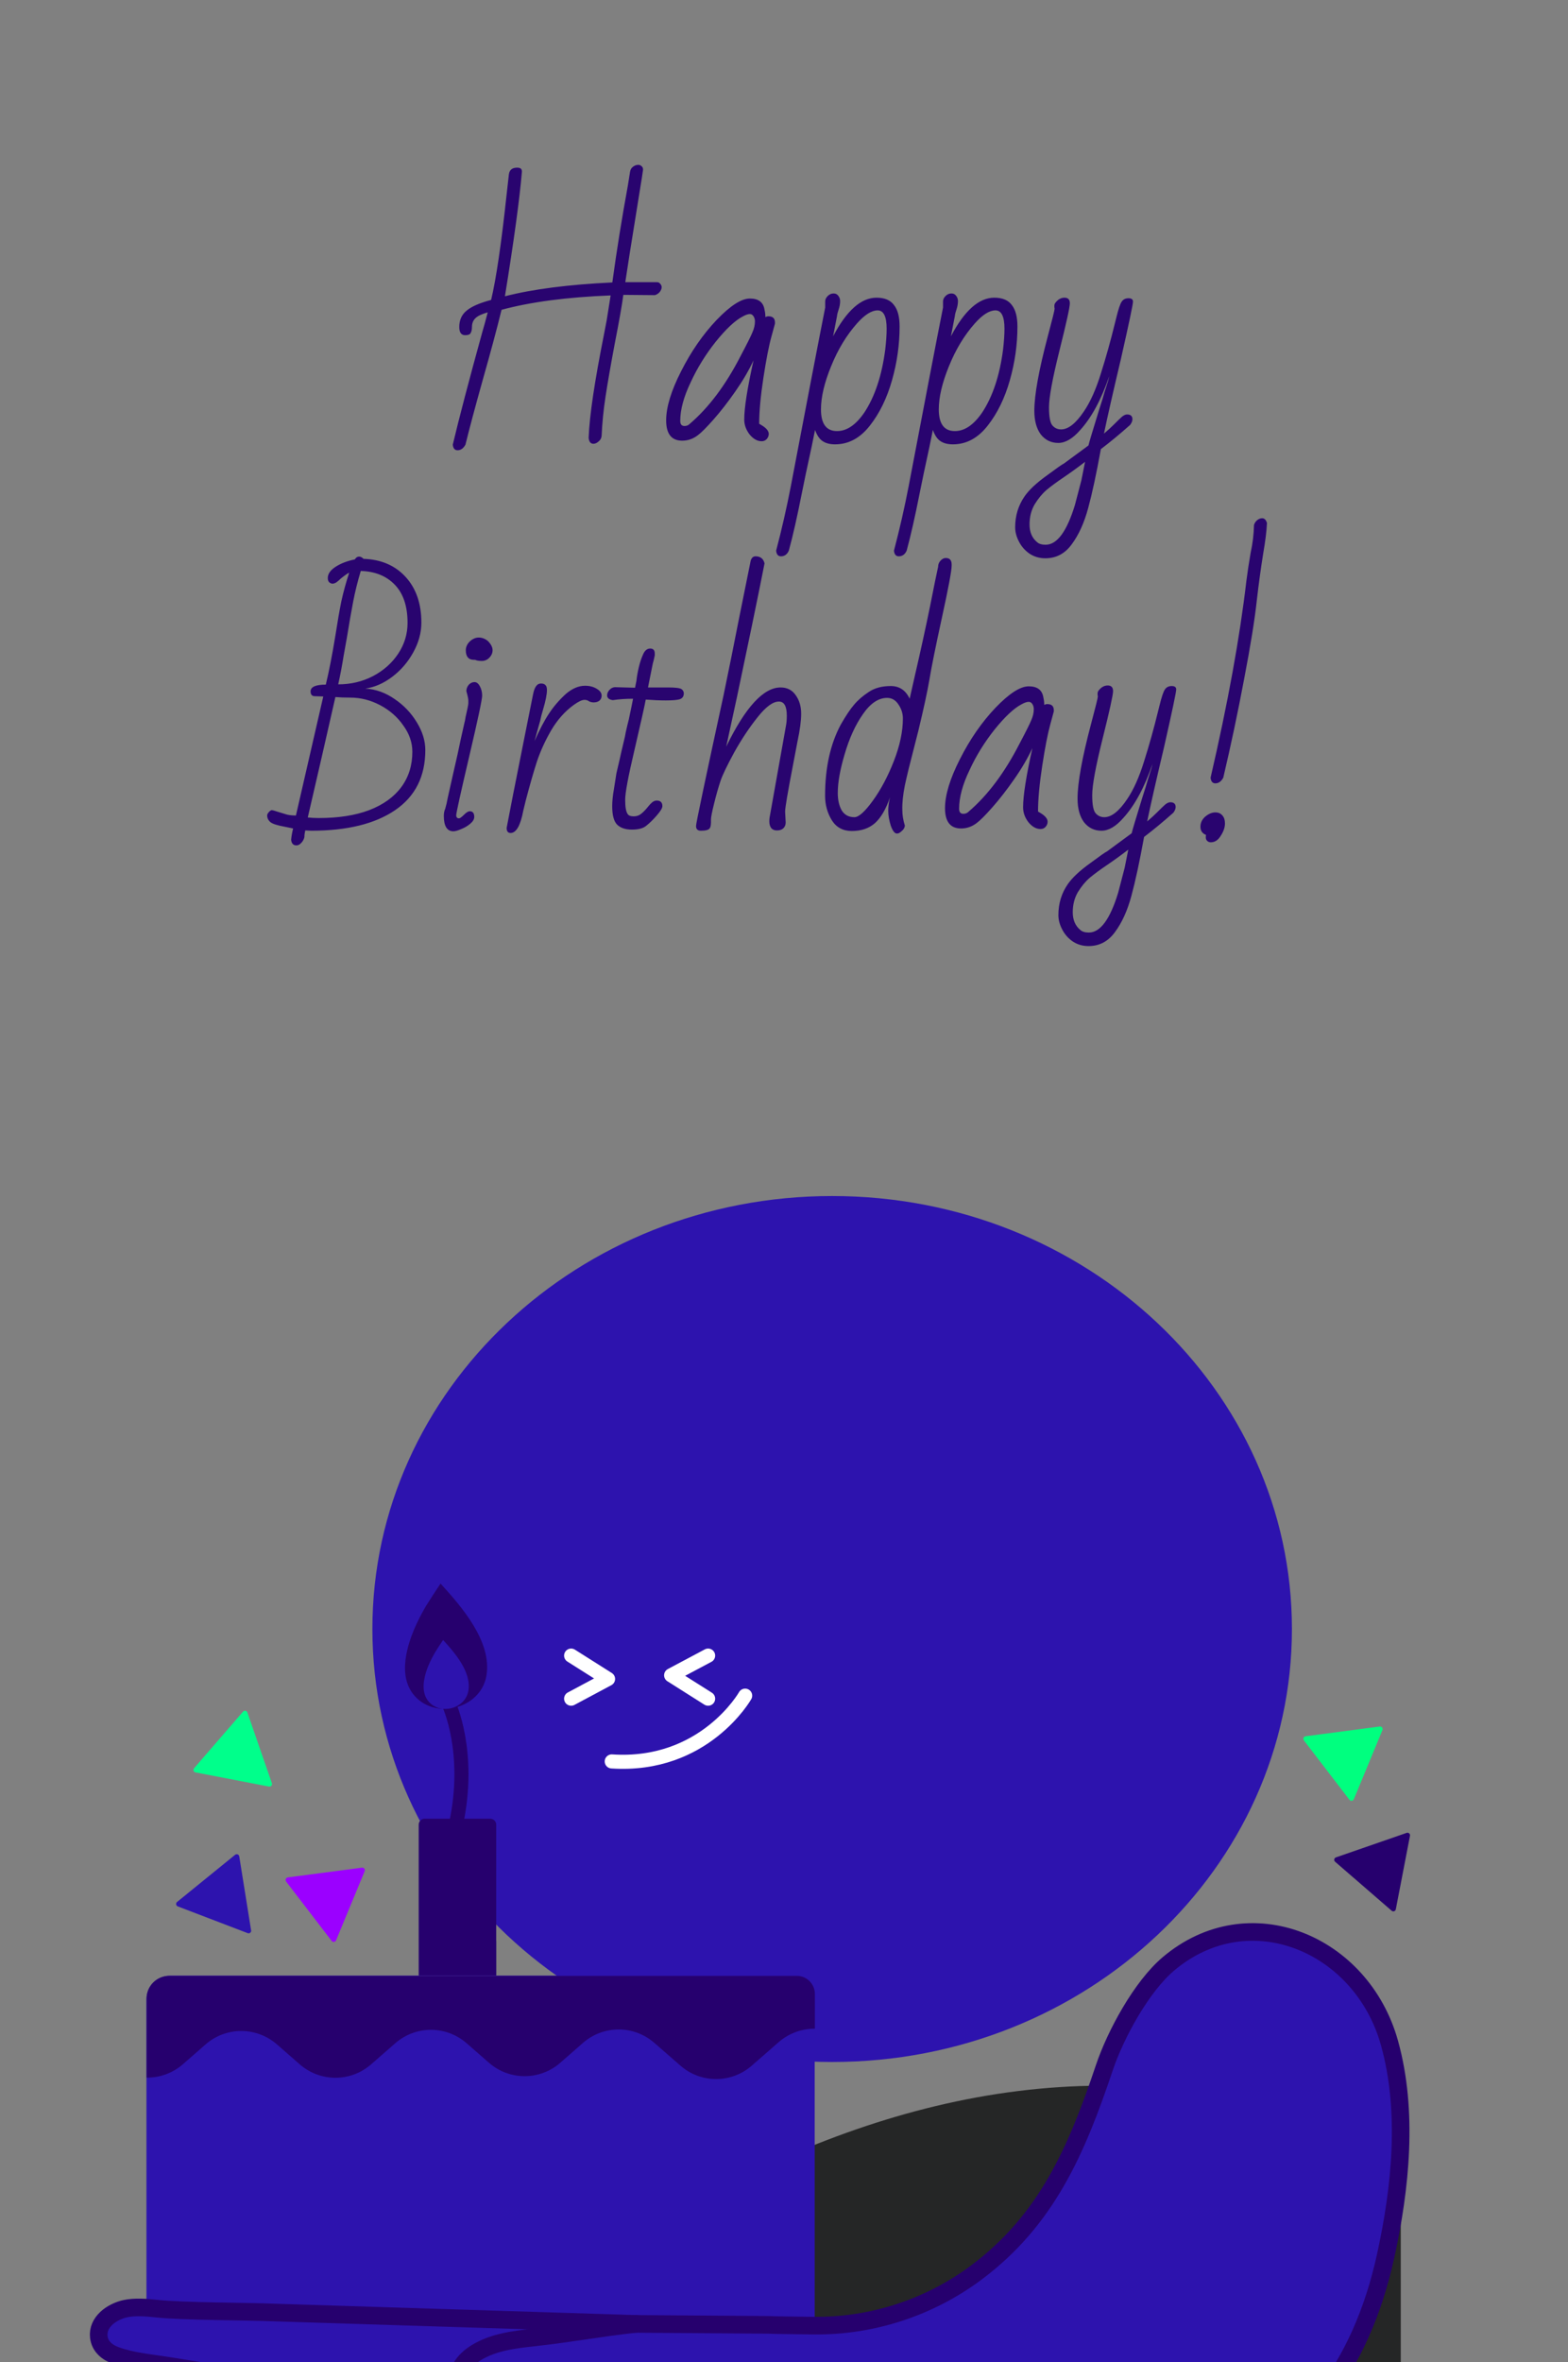 <svg width="89" height="134" viewBox="0 -9 89 134" fill="none" xmlns="http://www.w3.org/2000/svg">
<rect x="0" y="-9" width="89" height="134" fill="#808080" stroke="none"/>
<mask id="mask0_0_1" style="mask-type:alpha" maskUnits="userSpaceOnUse" x="0" y="57" width="89" height="77">
<rect y="57" width="89" height="77" fill="#D9D9D9"/>
</mask>
<g mask="url(#mask0_0_1)">
<path d="M14.507 136.547C25.442 124.272 50.673 101.066 77.22 112.316C78.598 112.899 79.508 114.424 79.508 116.113V139.446C79.508 141.68 78.176 144.309 76.232 144.309L16.959 143.493C13.802 143.493 12.244 139.081 14.503 136.543L14.507 136.547Z" fill="#252626"/>
<path d="M47.233 107.979C61.646 107.979 73.33 96.981 73.33 83.416C73.33 69.85 61.646 58.852 47.233 58.852C32.821 58.852 21.137 69.85 21.137 83.416C21.137 96.981 32.821 107.979 47.233 107.979Z" fill="#2D13AE"/>
<path d="M25.465 87.647C25.465 87.647 26.765 90.374 25.887 94.465" stroke="#26006E" stroke-width="0.8" stroke-miterlimit="10"/>
<path d="M25.005 80.841C24.869 81.03 24.222 82.034 24.177 82.112C23.68 82.969 23.242 83.895 23.061 84.875C22.922 85.626 22.951 86.446 23.426 87.077C24.582 88.619 27.276 87.987 27.608 86.073C27.944 84.133 26.19 82.137 25.005 80.837V80.841Z" fill="#26006E"/>
<path d="M25.15 84.039C25.076 84.141 24.719 84.695 24.695 84.74C24.424 85.211 24.182 85.72 24.084 86.261C24.006 86.671 24.022 87.126 24.285 87.474C24.92 88.323 26.4 87.975 26.585 86.921C26.769 85.855 25.806 84.756 25.154 84.043L25.15 84.039Z" fill="#2D13AE"/>
<path d="M28.169 101.107V103.083H23.766V94.514C23.766 94.33 23.917 94.178 24.102 94.178H27.829C28.013 94.178 28.165 94.33 28.165 94.514V101.107" fill="#26006E"/>
<path d="M42.295 87.196C42.295 87.196 39.979 91.279 34.723 90.927" stroke="white" stroke-width="0.8" stroke-miterlimit="10" stroke-linecap="round"/>
<path d="M8.399 123.665C8.341 123.517 8.312 123.353 8.312 123.185V104.428C8.312 103.686 8.915 103.083 9.657 103.083H44.897C45.639 103.083 46.242 103.686 46.242 104.428V123.185C46.242 123.927 45.639 124.53 44.897 124.53H12.859" fill="#2D13AE"/>
<path d="M46.241 106.089C45.515 106.089 44.782 106.343 44.199 106.851L42.674 108.184C41.514 109.201 39.779 109.201 38.619 108.184L37.143 106.897C35.983 105.88 34.249 105.88 33.088 106.897L31.805 108.02C30.645 109.037 28.91 109.037 27.75 108.02L26.487 106.917C25.327 105.9 23.593 105.9 22.433 106.917L21.067 108.11C19.907 109.127 18.173 109.127 17.012 108.11L15.721 106.983C14.56 105.966 12.826 105.966 11.666 106.983L10.387 108.102C9.796 108.619 9.054 108.873 8.32 108.865V104.375C8.32 103.666 8.894 103.092 9.604 103.092H45.228C45.794 103.092 46.253 103.555 46.253 104.121V106.097L46.241 106.089Z" fill="#26006E"/>
<path d="M13.901 124.291C14.036 123.339 12.29 122.303 10.001 121.978C7.712 121.654 5.747 122.163 5.612 123.116C5.477 124.069 7.223 125.104 9.512 125.429C11.801 125.754 13.766 125.244 13.901 124.291Z" fill="#2D13AE"/>
<path d="M47.765 127.932C48.328 125.006 44.241 121.759 38.636 120.679C33.03 119.6 28.029 121.097 27.466 124.023C26.902 126.949 30.989 130.196 36.595 131.276C42.2 132.355 47.201 130.858 47.765 127.932Z" fill="#2D13AE"/>
<path d="M25.351 130.983C32.053 130.983 37.487 128.647 37.487 125.764C37.487 122.882 32.053 120.545 25.351 120.545C18.648 120.545 13.215 122.882 13.215 125.764C13.215 128.647 18.648 130.983 25.351 130.983Z" fill="#2D13AE"/>
<path d="M42.729 127.835C42.729 130.717 37.297 133.054 30.593 133.054C23.89 133.054 18.457 130.717 18.457 127.835C18.457 124.952 23.89 122.615 30.593 122.615C37.297 122.615 42.729 124.952 42.729 127.835Z" fill="#2D13AE"/>
<path d="M46.652 132.376C47.215 129.45 42.45 126.073 36.009 124.832C29.567 123.592 23.889 124.958 23.325 127.884C22.762 130.811 27.527 134.188 33.968 135.429C40.41 136.669 46.088 135.303 46.652 132.376Z" fill="#2D13AE"/>
<path d="M16.43 124.507C16.565 123.554 15.344 122.593 13.703 122.36C12.062 122.128 10.622 122.712 10.487 123.664C10.352 124.617 11.573 125.578 13.214 125.811C14.855 126.044 16.295 125.46 16.43 124.507Z" fill="#2D13AE"/>
<path d="M43.981 135.455C50.734 135.114 56.087 132.447 55.938 129.498C55.789 126.549 50.195 124.435 43.442 124.776C36.689 125.117 31.335 127.784 31.484 130.733C31.633 133.682 37.228 135.796 43.981 135.455Z" fill="#2D13AE"/>
<path d="M36.1 122.833C34.177 123.042 32.254 123.395 30.331 123.604C29.196 123.727 28.015 123.866 27.039 124.465C26.682 124.682 26.354 124.969 26.153 125.338C25.953 125.707 25.899 126.166 26.076 126.548C26.35 127.138 27.068 127.363 27.707 127.486C28.954 127.724 30.221 127.819 31.488 127.909C33.702 128.069 35.92 128.229 38.133 128.388" stroke="#26006E" stroke-miterlimit="10" stroke-linecap="round"/>
<path d="M62.291 125.609H51.931C49.589 125.609 47.691 127.507 47.691 129.848V129.852C47.691 132.194 49.589 134.092 51.931 134.092H62.291C64.633 134.092 66.531 132.194 66.531 129.852V129.848C66.531 127.507 64.633 125.609 62.291 125.609Z" fill="#2D13AE"/>
<path d="M79.596 112.676C80.304 106.56 76.952 101.148 72.109 100.588C67.266 100.027 62.766 104.531 62.059 110.647C61.351 116.763 64.703 122.175 69.546 122.736C74.389 123.296 78.889 118.792 79.596 112.676Z" fill="#2D13AE"/>
<path d="M57.68 135.244C66.274 134.081 72.899 130.609 72.476 127.49C72.054 124.371 64.745 122.786 56.151 123.949C47.557 125.113 40.932 128.585 41.354 131.704C41.777 134.823 49.086 136.408 57.68 135.244Z" fill="#2D13AE"/>
<path d="M76.028 120.686C76.646 113.753 73.341 107.793 68.645 107.374C63.95 106.955 59.642 112.236 59.023 119.169C58.404 126.102 61.709 132.062 66.405 132.481C71.1 132.9 75.409 127.619 76.028 120.686Z" fill="#2D13AE"/>
<path d="M60.172 127.355C63.684 127.355 66.531 126.538 66.531 125.531C66.531 124.523 63.684 123.706 60.172 123.706C56.66 123.706 53.812 124.523 53.812 125.531C53.812 126.538 56.66 127.355 60.172 127.355Z" fill="#2D13AE"/>
<path d="M61.402 125.002C64.867 122.343 67.178 119.538 66.565 118.739C65.951 117.94 62.645 119.448 59.18 122.108C55.715 124.767 53.404 127.571 54.017 128.371C54.631 129.17 57.937 127.662 61.402 125.002Z" fill="#2D13AE"/>
<path d="M62.837 122.957C65.82 119.058 66.926 114.893 65.307 113.655C63.689 112.417 59.959 114.573 56.975 118.472C53.992 122.371 52.886 126.536 54.505 127.774C56.123 129.012 59.854 126.856 62.837 122.957Z" fill="#2D13AE"/>
<path d="M77.622 122.529C79.18 118.448 79.428 114.753 78.176 114.274C76.924 113.796 74.645 116.716 73.087 120.797C71.529 124.878 71.281 128.573 72.533 129.051C73.785 129.53 76.064 126.609 77.622 122.529Z" fill="#2D13AE"/>
<path d="M58.961 123.149H45.148V129.635H58.961V123.149Z" fill="#2D13AE"/>
<path d="M49.856 123.295L43 121.975L41.592 129.286L48.448 130.607L49.856 123.295Z" fill="#2D13AE"/>
<path d="M58.544 118.684L47.191 123.618L48.773 127.258L60.125 122.324L58.544 118.684Z" fill="#2D13AE"/>
<path d="M23.826 126.781C23.157 126.74 16.372 126.055 15.704 125.998L15.388 125.977C14.117 125.887 12.85 125.743 11.591 125.543C10.919 125.436 10.251 125.329 9.578 125.219C8.582 125.059 7.536 124.977 6.585 124.636C6.093 124.46 5.675 124.132 5.609 123.579C5.511 122.718 6.36 122.144 7.098 121.976C7.639 121.857 8.307 121.906 8.852 121.967C10.353 122.135 13.99 122.123 15.617 122.193L36.093 122.837L43.571 122.89C43.903 122.906 44.953 122.919 46.183 122.935C49.52 122.972 52.776 121.902 55.445 119.901C59.401 116.933 61.099 113.017 62.673 108.331C63.317 106.408 64.797 103.698 66.322 102.41C70.894 98.552 77.298 101.25 78.868 106.904C79.946 110.783 79.499 115.12 78.647 118.995C77.253 125.317 73.964 129.651 67.97 132.586C62.087 135.465 55.129 135.813 48.762 136.178C44.977 136.395 41.164 136.477 37.356 136.108C35.843 135.961 34.395 135.481 32.944 135.046C31.493 134.612 29.943 134.116 28.454 133.607C26.478 132.935 24.527 132.201 22.538 131.598C22.03 131.442 21.526 131.287 21.034 131.09C19.951 130.655 18.816 130.368 17.737 129.925C16.999 129.618 16.265 129.306 15.548 128.946C15.126 128.736 14.769 128.54 14.424 128.224C14.08 127.908 13.764 127.58 13.531 127.17C13.354 126.863 13.178 126.141 13.436 125.801" stroke="#26006E" stroke-miterlimit="10"/>
<path d="M14.252 100.509L13.58 96.314C13.563 96.204 13.432 96.154 13.346 96.224L10.05 98.901C9.964 98.971 9.984 99.111 10.091 99.152L14.059 100.669C14.162 100.71 14.273 100.619 14.256 100.509H14.252Z" fill="#2D13AE"/>
<path d="M11.099 91.55L15.268 92.353C15.379 92.374 15.469 92.267 15.432 92.165L14.042 88.151C14.005 88.044 13.87 88.019 13.796 88.102L11.017 91.312C10.943 91.398 10.988 91.529 11.099 91.55Z" fill="#00FF8B"/>
<path d="M16.238 97.741L18.825 101.111C18.895 101.201 19.03 101.181 19.075 101.078L20.699 97.154C20.74 97.052 20.658 96.941 20.547 96.954L16.337 97.507C16.226 97.523 16.173 97.651 16.242 97.741H16.238Z" fill="#9B00FF"/>
<path d="M74.008 89.733L76.595 93.104C76.665 93.194 76.8 93.173 76.845 93.071L78.469 89.147C78.51 89.045 78.427 88.934 78.317 88.946L74.106 89.5C73.995 89.516 73.942 89.643 74.012 89.733H74.008Z" fill="#00FF7F"/>
<path d="M79.842 94.981L75.829 96.371C75.722 96.408 75.697 96.544 75.779 96.617L78.99 99.397C79.076 99.471 79.207 99.426 79.227 99.315L80.031 95.145C80.052 95.035 79.945 94.945 79.842 94.981Z" fill="#26006E"/>
<path d="M32.418 84.924L34.513 86.249L32.418 87.368" stroke="white" stroke-width="0.8" stroke-linecap="round" stroke-linejoin="round"/>
<path d="M40.193 87.368L38.094 86.04L40.193 84.924" stroke="white" stroke-width="0.8" stroke-linecap="round" stroke-linejoin="round"/>
</g>
<path d="M25.972 16.544C25.812 16.544 25.721 16.437 25.7 16.224C26.063 14.699 26.623 12.565 27.38 9.824C27.455 9.579 27.556 9.211 27.684 8.72C27.343 8.816 27.108 8.928 26.98 9.056C26.852 9.184 26.788 9.349 26.788 9.552C26.788 9.701 26.761 9.819 26.708 9.904C26.665 9.979 26.564 10.016 26.404 10.016C26.18 10.016 26.068 9.861 26.068 9.552C26.068 9.157 26.207 8.848 26.484 8.624C26.761 8.389 27.225 8.187 27.876 8.016C28.164 6.811 28.457 4.816 28.756 2.032L28.884 0.896C28.916 0.64 29.071 0.512 29.348 0.512C29.455 0.512 29.529 0.533 29.572 0.576C29.615 0.619 29.631 0.688 29.62 0.784C29.492 2.299 29.172 4.64 28.66 7.808C30.239 7.403 32.271 7.141 34.756 7.024C35.001 5.221 35.295 3.392 35.636 1.536L35.764 0.736C35.785 0.619 35.839 0.528 35.924 0.464C36.02 0.389 36.121 0.352 36.228 0.352C36.303 0.352 36.367 0.379 36.42 0.432C36.473 0.475 36.5 0.539 36.5 0.624C36.5 0.667 36.415 1.211 36.244 2.256C35.817 4.891 35.567 6.475 35.492 7.008H37.284C37.369 7.008 37.433 7.04 37.476 7.104C37.529 7.157 37.556 7.221 37.556 7.296C37.556 7.381 37.519 7.472 37.444 7.568C37.369 7.653 37.279 7.712 37.172 7.744L35.38 7.728C35.316 8.24 35.151 9.179 34.884 10.544C34.66 11.739 34.489 12.72 34.372 13.488C34.255 14.245 34.18 14.992 34.148 15.728C34.137 15.856 34.079 15.963 33.972 16.048C33.876 16.133 33.78 16.176 33.684 16.176C33.524 16.176 33.433 16.064 33.412 15.84C33.455 14.613 33.748 12.64 34.292 9.92L34.436 9.168L34.66 7.76C32.185 7.856 30.121 8.128 28.468 8.576C28.201 9.664 27.849 10.976 27.412 12.512C26.964 14.112 26.633 15.349 26.42 16.224C26.303 16.437 26.153 16.544 25.972 16.544ZM43.235 16.032C42.989 16.032 42.76 15.904 42.547 15.648C42.344 15.381 42.243 15.099 42.243 14.8C42.243 14.139 42.419 13.019 42.771 11.44C42.504 12.016 42.157 12.608 41.731 13.216C41.315 13.813 40.904 14.341 40.499 14.8C40.093 15.259 39.795 15.557 39.603 15.696C39.336 15.899 39.043 16 38.723 16C38.115 16 37.811 15.616 37.811 14.848C37.811 14.101 38.093 13.173 38.659 12.064C39.224 10.944 39.896 9.973 40.675 9.152C41.453 8.341 42.083 7.936 42.563 7.936C43.053 7.936 43.331 8.149 43.395 8.576C43.427 8.704 43.443 8.843 43.443 8.992C43.496 8.96 43.555 8.944 43.619 8.944C43.864 8.944 43.987 9.061 43.987 9.296V9.36L43.795 10.064C43.645 10.597 43.491 11.387 43.331 12.432C43.171 13.477 43.091 14.347 43.091 15.04L43.251 15.136C43.507 15.296 43.635 15.456 43.635 15.616C43.635 15.723 43.597 15.819 43.523 15.904C43.448 15.989 43.352 16.032 43.235 16.032ZM38.851 15.168C38.968 15.168 39.064 15.131 39.139 15.056C40.227 14.128 41.192 12.843 42.035 11.2C42.397 10.517 42.621 10.069 42.707 9.856C42.803 9.643 42.851 9.435 42.851 9.232C42.851 9.125 42.824 9.029 42.771 8.944C42.717 8.859 42.648 8.816 42.563 8.816C42.456 8.816 42.317 8.864 42.147 8.96C41.72 9.184 41.213 9.659 40.627 10.384C40.051 11.109 39.576 11.877 39.203 12.688C38.808 13.509 38.611 14.24 38.611 14.88C38.611 15.072 38.691 15.168 38.851 15.168ZM44.326 22.56C44.166 22.56 44.075 22.453 44.054 22.24C44.374 21.024 44.651 19.808 44.886 18.592L45.366 16.08L45.846 13.568L45.974 12.896C46.401 10.677 46.689 9.195 46.838 8.448V8.096C46.838 7.989 46.886 7.888 46.982 7.792C47.078 7.696 47.19 7.648 47.318 7.648C47.435 7.648 47.526 7.696 47.59 7.792C47.654 7.877 47.686 7.973 47.686 8.08C47.686 8.229 47.66 8.384 47.606 8.544L47.542 8.752C47.521 8.837 47.51 8.896 47.51 8.928L47.286 10.08C48.054 8.619 48.876 7.888 49.75 7.888C50.209 7.888 50.539 8.027 50.742 8.304C50.956 8.571 51.062 8.976 51.062 9.52C51.062 10.544 50.918 11.563 50.63 12.576C50.342 13.589 49.926 14.443 49.382 15.136C48.828 15.851 48.166 16.208 47.398 16.208C47.099 16.208 46.859 16.144 46.678 16.016C46.508 15.899 46.369 15.691 46.262 15.392L46.07 16.336C45.814 17.509 45.627 18.395 45.51 18.992C45.254 20.293 45.009 21.376 44.774 22.24C44.678 22.453 44.529 22.56 44.326 22.56ZM47.51 15.456C48.065 15.456 48.582 15.104 49.062 14.4C49.66 13.493 50.054 12.304 50.246 10.832C50.3 10.373 50.326 9.979 50.326 9.648C50.326 8.955 50.156 8.608 49.814 8.608C49.473 8.608 49.084 8.853 48.646 9.344C48.049 10.016 47.558 10.827 47.174 11.776C46.79 12.715 46.598 13.531 46.598 14.224C46.598 15.045 46.902 15.456 47.51 15.456ZM51.014 22.56C50.854 22.56 50.763 22.453 50.742 22.24C51.062 21.024 51.339 19.808 51.574 18.592L52.054 16.08L52.534 13.568L52.662 12.896C53.088 10.677 53.376 9.195 53.526 8.448V8.096C53.526 7.989 53.574 7.888 53.67 7.792C53.766 7.696 53.878 7.648 54.006 7.648C54.123 7.648 54.214 7.696 54.278 7.792C54.342 7.877 54.374 7.973 54.374 8.08C54.374 8.229 54.347 8.384 54.294 8.544L54.23 8.752C54.208 8.837 54.198 8.896 54.198 8.928L53.974 10.08C54.742 8.619 55.563 7.888 56.438 7.888C56.896 7.888 57.227 8.027 57.43 8.304C57.643 8.571 57.75 8.976 57.75 9.52C57.75 10.544 57.606 11.563 57.318 12.576C57.03 13.589 56.614 14.443 56.07 15.136C55.515 15.851 54.854 16.208 54.086 16.208C53.787 16.208 53.547 16.144 53.366 16.016C53.195 15.899 53.056 15.691 52.95 15.392L52.758 16.336C52.502 17.509 52.315 18.395 52.198 18.992C51.942 20.293 51.696 21.376 51.462 22.24C51.366 22.453 51.216 22.56 51.014 22.56ZM54.198 15.456C54.752 15.456 55.27 15.104 55.75 14.4C56.347 13.493 56.742 12.304 56.934 10.832C56.987 10.373 57.014 9.979 57.014 9.648C57.014 8.955 56.843 8.608 56.502 8.608C56.16 8.608 55.771 8.853 55.334 9.344C54.736 10.016 54.246 10.827 53.862 11.776C53.478 12.715 53.286 13.531 53.286 14.224C53.286 15.045 53.59 15.456 54.198 15.456ZM59.333 22.672C58.992 22.672 58.688 22.581 58.421 22.4C58.165 22.219 57.968 21.989 57.829 21.712C57.691 21.445 57.621 21.179 57.621 20.912C57.621 20.261 57.797 19.68 58.149 19.168C58.405 18.795 58.832 18.395 59.429 17.968C59.973 17.563 60.293 17.339 60.389 17.296L61.781 16.272C61.813 16.123 62.011 15.461 62.373 14.288L62.581 13.632C62.656 13.365 62.73 13.12 62.805 12.896C62.88 12.672 62.933 12.485 62.965 12.336C62.507 13.669 61.957 14.688 61.317 15.392C60.891 15.883 60.474 16.128 60.069 16.128C59.664 16.128 59.333 15.968 59.077 15.648C58.832 15.317 58.709 14.869 58.709 14.304C58.709 13.408 58.965 11.995 59.477 10.064C59.733 9.104 59.861 8.587 59.861 8.512C59.85 8.469 59.845 8.421 59.845 8.368C59.845 8.293 59.861 8.235 59.893 8.192C60.042 7.989 60.218 7.888 60.421 7.888C60.624 7.888 60.725 7.995 60.725 8.208C60.725 8.421 60.528 9.317 60.133 10.896C59.739 12.475 59.541 13.547 59.541 14.112C59.541 14.667 59.611 15.013 59.749 15.152C59.877 15.291 60.037 15.36 60.229 15.36C60.635 15.36 61.066 15.019 61.525 14.336C61.888 13.803 62.208 13.088 62.485 12.192C62.773 11.285 63.04 10.331 63.285 9.328L63.365 9.008C63.483 8.528 63.584 8.229 63.669 8.112C63.755 7.984 63.883 7.92 64.053 7.92C64.224 7.92 64.309 7.984 64.309 8.112C64.309 8.261 64.08 9.349 63.621 11.376C63.173 13.264 62.853 14.672 62.661 15.6C62.874 15.419 63.061 15.248 63.221 15.088C63.434 14.875 63.589 14.725 63.685 14.64C63.792 14.555 63.888 14.512 63.973 14.512C64.176 14.512 64.277 14.603 64.277 14.784C64.277 14.88 64.234 14.987 64.149 15.104C63.573 15.616 63.019 16.075 62.485 16.48C62.229 17.888 61.989 19.003 61.765 19.824C61.541 20.656 61.232 21.339 60.837 21.872C60.453 22.405 59.952 22.672 59.333 22.672ZM59.349 21.904C60 21.904 60.554 21.152 61.013 19.648L61.381 18.24L61.589 17.2C61.173 17.52 60.768 17.813 60.373 18.08C59.978 18.347 59.653 18.587 59.397 18.8C59.152 19.013 58.928 19.285 58.725 19.616C58.533 19.947 58.437 20.325 58.437 20.752C58.437 21.189 58.581 21.525 58.869 21.76C58.976 21.856 59.136 21.904 59.349 21.904ZM20.733 30.064C21.319 30.096 21.874 30.293 22.397 30.656C22.919 31.008 23.341 31.451 23.661 31.984C23.981 32.507 24.141 33.029 24.141 33.552C24.141 35.045 23.57 36.181 22.429 36.96C21.287 37.739 19.698 38.128 17.661 38.128L17.325 38.112C17.293 38.261 17.277 38.389 17.277 38.496C17.245 38.624 17.186 38.731 17.101 38.816C17.015 38.912 16.925 38.96 16.829 38.96C16.647 38.96 16.546 38.853 16.525 38.64C16.546 38.427 16.583 38.213 16.637 38L16.173 37.904C15.757 37.829 15.485 37.744 15.357 37.648C15.229 37.541 15.165 37.413 15.165 37.264C15.165 37.2 15.197 37.136 15.261 37.072C15.325 36.997 15.383 36.96 15.437 36.96C15.469 36.96 15.581 36.992 15.773 37.056C15.975 37.12 16.151 37.173 16.301 37.216C16.439 37.248 16.605 37.264 16.797 37.264L18.349 30.512L17.869 30.496C17.709 30.496 17.629 30.405 17.629 30.224C17.629 29.968 17.917 29.84 18.493 29.84C18.674 29.093 18.855 28.165 19.037 27.056C19.154 26.299 19.266 25.653 19.373 25.12C19.49 24.587 19.639 24.043 19.821 23.488C19.725 23.531 19.565 23.643 19.341 23.824C19.266 23.899 19.186 23.968 19.101 24.032C19.015 24.085 18.941 24.112 18.877 24.112C18.813 24.112 18.749 24.085 18.685 24.032C18.631 23.979 18.605 23.899 18.605 23.792C18.605 23.557 18.754 23.344 19.053 23.152C19.351 22.96 19.714 22.821 20.141 22.736C20.205 22.629 20.285 22.576 20.381 22.576C20.466 22.576 20.551 22.619 20.637 22.704C21.629 22.736 22.423 23.077 23.021 23.728C23.618 24.379 23.917 25.243 23.917 26.32C23.917 26.896 23.762 27.461 23.453 28.016C23.154 28.56 22.759 29.019 22.269 29.392C21.778 29.765 21.266 29.989 20.733 30.064ZM20.477 23.392C20.295 24 20.151 24.581 20.045 25.136C19.938 25.691 19.821 26.363 19.693 27.152C19.661 27.312 19.597 27.669 19.501 28.224C19.415 28.768 19.314 29.301 19.197 29.824C19.911 29.824 20.567 29.669 21.165 29.36C21.773 29.04 22.253 28.613 22.605 28.08C22.957 27.547 23.133 26.965 23.133 26.336C23.133 25.397 22.893 24.677 22.413 24.176C21.933 23.675 21.287 23.413 20.477 23.392ZM18.093 37.408C19.213 37.408 20.167 37.259 20.957 36.96C21.757 36.651 22.365 36.213 22.781 35.648C23.197 35.083 23.405 34.416 23.405 33.648C23.405 33.125 23.234 32.629 22.893 32.16C22.562 31.68 22.125 31.296 21.581 31.008C21.037 30.72 20.471 30.576 19.885 30.576C19.543 30.576 19.261 30.565 19.037 30.544C18.866 31.291 18.605 32.437 18.253 33.984C17.901 35.52 17.639 36.651 17.469 37.376C17.661 37.397 17.869 37.408 18.093 37.408ZM25.735 38.16C25.373 38.16 25.191 37.867 25.191 37.28C25.191 37.131 25.218 36.997 25.271 36.88C25.325 36.699 25.373 36.491 25.415 36.256L25.655 35.184L25.975 33.776C26.082 33.253 26.21 32.667 26.359 32.016C26.381 31.952 26.402 31.845 26.423 31.696C26.53 31.237 26.583 30.971 26.583 30.896V30.736C26.583 30.651 26.546 30.475 26.471 30.208C26.471 30.08 26.514 29.963 26.599 29.856C26.695 29.749 26.807 29.696 26.935 29.696C27.053 29.696 27.154 29.776 27.239 29.936C27.325 30.096 27.367 30.272 27.367 30.464C27.367 30.677 27.122 31.829 26.631 33.92C26.141 36.011 25.895 37.12 25.895 37.248C25.895 37.365 25.949 37.424 26.055 37.424C26.109 37.424 26.205 37.355 26.343 37.216C26.471 37.088 26.578 37.024 26.663 37.024C26.834 37.024 26.919 37.131 26.919 37.344C26.919 37.472 26.845 37.6 26.695 37.728C26.546 37.856 26.375 37.957 26.183 38.032C25.991 38.117 25.842 38.16 25.735 38.16ZM27.351 28.496C27.181 28.496 27.053 28.475 26.967 28.432H26.903C26.594 28.432 26.439 28.251 26.439 27.888C26.439 27.707 26.514 27.541 26.663 27.392C26.823 27.243 26.994 27.168 27.175 27.168C27.357 27.168 27.527 27.232 27.687 27.36C27.869 27.541 27.959 27.717 27.959 27.888C27.959 28.048 27.895 28.192 27.767 28.32C27.65 28.437 27.511 28.496 27.351 28.496ZM28.981 38.256C28.832 38.256 28.757 38.16 28.757 37.968L29.125 36.064L29.797 32.688C30.096 31.195 30.245 30.448 30.245 30.448C30.288 30.213 30.346 30.043 30.421 29.936C30.496 29.829 30.592 29.776 30.709 29.776C30.816 29.776 30.896 29.803 30.949 29.856C31.013 29.909 31.045 30.005 31.045 30.144C31.045 30.389 30.971 30.763 30.821 31.264C30.747 31.509 30.693 31.717 30.661 31.888C30.619 32.037 30.57 32.208 30.517 32.4C30.464 32.581 30.405 32.795 30.341 33.04C30.629 32.389 30.901 31.872 31.157 31.488C31.413 31.093 31.733 30.72 32.117 30.368C32.48 30.059 32.843 29.904 33.205 29.904C33.472 29.904 33.696 29.963 33.877 30.08C34.059 30.187 34.149 30.315 34.149 30.464C34.149 30.581 34.106 30.677 34.021 30.752C33.936 30.816 33.829 30.848 33.701 30.848C33.605 30.848 33.514 30.827 33.429 30.784C33.365 30.731 33.28 30.704 33.173 30.704C33.035 30.704 32.832 30.8 32.565 30.992C32.064 31.355 31.637 31.835 31.285 32.432C30.944 33.019 30.672 33.616 30.469 34.224C30.277 34.821 30.069 35.547 29.845 36.4L29.701 36.992C29.541 37.835 29.301 38.256 28.981 38.256ZM35.869 38.064C35.495 38.064 35.213 37.968 35.021 37.776C34.839 37.584 34.749 37.237 34.749 36.736C34.749 36.459 34.781 36.139 34.845 35.776L34.989 34.864L35.165 34.112L35.261 33.68L35.469 32.8C35.49 32.661 35.538 32.437 35.613 32.128L35.693 31.808L35.837 31.12L35.933 30.64C35.517 30.64 35.133 30.667 34.781 30.72C34.567 30.688 34.461 30.597 34.461 30.448C34.461 30.341 34.503 30.24 34.589 30.144C34.674 30.048 34.775 29.995 34.893 29.984L36.045 30.016C36.045 30.016 36.071 29.883 36.125 29.616C36.146 29.403 36.189 29.157 36.253 28.88C36.317 28.603 36.397 28.357 36.493 28.144C36.589 27.909 36.727 27.792 36.909 27.792C37.079 27.792 37.165 27.888 37.165 28.08V28.176C37.122 28.389 37.085 28.544 37.053 28.64L36.781 30H37.933C38.338 30 38.589 30.032 38.685 30.096C38.77 30.16 38.813 30.24 38.813 30.336C38.813 30.507 38.733 30.619 38.573 30.672C38.423 30.715 38.162 30.736 37.789 30.736C37.447 30.736 37.069 30.72 36.653 30.688C36.589 31.04 36.37 32.016 35.997 33.616C35.655 35.067 35.485 35.984 35.485 36.368C35.485 36.784 35.533 37.056 35.629 37.184C35.682 37.269 35.794 37.312 35.965 37.312C36.114 37.312 36.242 37.275 36.349 37.2C36.466 37.115 36.583 37.003 36.701 36.864C36.818 36.715 36.919 36.603 37.005 36.528C37.09 36.453 37.181 36.416 37.277 36.416C37.49 36.416 37.597 36.523 37.597 36.736C37.597 36.843 37.49 37.019 37.277 37.264C37.063 37.509 36.861 37.707 36.669 37.856C36.498 37.995 36.231 38.064 35.869 38.064ZM39.779 38.128C39.598 38.128 39.507 38.037 39.507 37.856C39.507 37.707 40.03 35.227 41.075 30.416C41.374 28.976 41.667 27.52 41.955 26.048C42.254 24.565 42.472 23.483 42.611 22.8C42.664 22.64 42.755 22.56 42.883 22.56C43.16 22.56 43.331 22.693 43.395 22.96C43.246 23.728 43.006 24.912 42.675 26.512C42.344 28.101 42.062 29.451 41.827 30.56L41.219 33.36C42.307 31.12 43.337 30 44.307 30C44.681 30 44.968 30.149 45.171 30.448C45.374 30.736 45.475 31.083 45.475 31.488C45.475 31.883 45.406 32.405 45.267 33.056L45.011 34.4C44.712 35.947 44.563 36.827 44.563 37.04L44.595 37.664C44.595 37.803 44.547 37.915 44.451 38C44.366 38.075 44.248 38.112 44.099 38.112C43.961 38.112 43.854 38.069 43.779 37.984C43.705 37.888 43.667 37.76 43.667 37.6C43.667 37.504 43.672 37.429 43.683 37.376L44.611 32.176C44.643 32.016 44.659 31.824 44.659 31.6C44.659 31.067 44.51 30.8 44.211 30.8C43.87 30.8 43.465 31.099 42.995 31.696C42.526 32.283 42.083 32.949 41.667 33.696C41.262 34.443 41.006 34.976 40.899 35.296C40.771 35.68 40.648 36.112 40.531 36.592C40.414 37.061 40.355 37.36 40.355 37.488C40.366 37.755 40.339 37.925 40.275 38C40.211 38.085 40.046 38.128 39.779 38.128ZM50.912 38.288C50.784 38.288 50.666 38.139 50.56 37.84C50.464 37.531 50.416 37.248 50.416 36.992C50.416 36.779 50.448 36.528 50.512 36.24C50.288 36.901 50.005 37.387 49.664 37.696C49.322 37.995 48.885 38.144 48.352 38.144C47.85 38.144 47.472 37.941 47.216 37.536C46.96 37.12 46.832 36.656 46.832 36.144C46.832 34.555 47.13 33.205 47.728 32.096C48.016 31.595 48.266 31.221 48.48 30.976C48.693 30.72 48.97 30.48 49.312 30.256C49.642 30.032 50.058 29.92 50.56 29.92C51.05 29.92 51.408 30.16 51.632 30.64L51.904 29.44C52.256 27.915 52.549 26.576 52.784 25.424L53.072 23.984L53.248 23.152C53.248 23.024 53.29 22.912 53.376 22.816C53.472 22.709 53.573 22.656 53.68 22.656C53.904 22.656 54.016 22.779 54.016 23.024V23.088C54.016 23.376 53.834 24.347 53.472 26C53.098 27.717 52.858 28.907 52.752 29.568C52.634 30.251 52.426 31.211 52.128 32.448L51.904 33.328C51.658 34.267 51.477 35.008 51.36 35.552C51.253 36.096 51.205 36.56 51.216 36.944C51.216 37.232 51.264 37.531 51.36 37.84C51.349 37.957 51.29 38.059 51.184 38.144C51.088 38.24 50.997 38.288 50.912 38.288ZM48.496 37.36C48.741 37.36 49.088 37.051 49.536 36.432C49.994 35.803 50.394 35.051 50.736 34.176C51.077 33.301 51.248 32.496 51.248 31.76C51.248 31.472 51.162 31.205 50.992 30.96C50.832 30.715 50.618 30.592 50.352 30.592C49.861 30.592 49.402 30.901 48.976 31.52C48.549 32.128 48.202 32.891 47.936 33.808C47.68 34.672 47.552 35.397 47.552 35.984C47.552 36.379 47.626 36.709 47.776 36.976C47.936 37.232 48.176 37.36 48.496 37.36ZM59.063 38.032C58.818 38.032 58.588 37.904 58.375 37.648C58.172 37.381 58.071 37.099 58.071 36.8C58.071 36.139 58.247 35.019 58.599 33.44C58.332 34.016 57.986 34.608 57.559 35.216C57.143 35.813 56.732 36.341 56.327 36.8C55.922 37.259 55.623 37.557 55.431 37.696C55.164 37.899 54.871 38 54.551 38C53.943 38 53.639 37.616 53.639 36.848C53.639 36.101 53.922 35.173 54.487 34.064C55.052 32.944 55.724 31.973 56.503 31.152C57.282 30.341 57.911 29.936 58.391 29.936C58.882 29.936 59.159 30.149 59.223 30.576C59.255 30.704 59.271 30.843 59.271 30.992C59.324 30.96 59.383 30.944 59.447 30.944C59.692 30.944 59.815 31.061 59.815 31.296V31.36L59.623 32.064C59.474 32.597 59.319 33.387 59.159 34.432C58.999 35.477 58.919 36.347 58.919 37.04L59.079 37.136C59.335 37.296 59.463 37.456 59.463 37.616C59.463 37.723 59.425 37.819 59.351 37.904C59.276 37.989 59.18 38.032 59.063 38.032ZM54.679 37.168C54.796 37.168 54.892 37.131 54.967 37.056C56.055 36.128 57.02 34.843 57.863 33.2C58.225 32.517 58.45 32.069 58.535 31.856C58.631 31.643 58.679 31.435 58.679 31.232C58.679 31.125 58.652 31.029 58.599 30.944C58.545 30.859 58.476 30.816 58.391 30.816C58.284 30.816 58.145 30.864 57.975 30.96C57.548 31.184 57.041 31.659 56.455 32.384C55.879 33.109 55.404 33.877 55.031 34.688C54.636 35.509 54.439 36.24 54.439 36.88C54.439 37.072 54.519 37.168 54.679 37.168ZM61.786 44.672C61.445 44.672 61.141 44.581 60.874 44.4C60.618 44.219 60.421 43.989 60.282 43.712C60.144 43.445 60.074 43.179 60.074 42.912C60.074 42.261 60.25 41.68 60.602 41.168C60.858 40.795 61.285 40.395 61.882 39.968C62.426 39.563 62.746 39.339 62.842 39.296L64.234 38.272C64.266 38.123 64.464 37.461 64.826 36.288L65.034 35.632C65.109 35.365 65.184 35.12 65.258 34.896C65.333 34.672 65.386 34.485 65.418 34.336C64.96 35.669 64.41 36.688 63.77 37.392C63.344 37.883 62.928 38.128 62.522 38.128C62.117 38.128 61.786 37.968 61.53 37.648C61.285 37.317 61.162 36.869 61.162 36.304C61.162 35.408 61.418 33.995 61.93 32.064C62.186 31.104 62.314 30.587 62.314 30.512C62.304 30.469 62.298 30.421 62.298 30.368C62.298 30.293 62.314 30.235 62.346 30.192C62.496 29.989 62.672 29.888 62.874 29.888C63.077 29.888 63.178 29.995 63.178 30.208C63.178 30.421 62.981 31.317 62.586 32.896C62.192 34.475 61.994 35.547 61.994 36.112C61.994 36.667 62.064 37.013 62.202 37.152C62.33 37.291 62.49 37.36 62.682 37.36C63.088 37.36 63.52 37.019 63.978 36.336C64.341 35.803 64.661 35.088 64.938 34.192C65.226 33.285 65.493 32.331 65.738 31.328L65.818 31.008C65.936 30.528 66.037 30.229 66.122 30.112C66.208 29.984 66.336 29.92 66.506 29.92C66.677 29.92 66.762 29.984 66.762 30.112C66.762 30.261 66.533 31.349 66.074 33.376C65.626 35.264 65.306 36.672 65.114 37.6C65.328 37.419 65.514 37.248 65.674 37.088C65.888 36.875 66.042 36.725 66.138 36.64C66.245 36.555 66.341 36.512 66.426 36.512C66.629 36.512 66.73 36.603 66.73 36.784C66.73 36.88 66.688 36.987 66.602 37.104C66.026 37.616 65.472 38.075 64.938 38.48C64.682 39.888 64.442 41.003 64.218 41.824C63.994 42.656 63.685 43.339 63.29 43.872C62.906 44.405 62.405 44.672 61.786 44.672ZM61.802 43.904C62.453 43.904 63.008 43.152 63.466 41.648L63.834 40.24L64.042 39.2C63.626 39.52 63.221 39.813 62.826 40.08C62.432 40.347 62.106 40.587 61.85 40.8C61.605 41.013 61.381 41.285 61.178 41.616C60.986 41.947 60.89 42.325 60.89 42.752C60.89 43.189 61.034 43.525 61.322 43.76C61.429 43.856 61.589 43.904 61.802 43.904ZM68.985 35.44C68.825 35.44 68.734 35.333 68.713 35.12C69.694 30.885 70.372 27.163 70.745 23.952C70.809 23.451 70.889 22.923 70.985 22.368C71.102 21.835 71.166 21.307 71.177 20.784C71.209 20.677 71.268 20.587 71.353 20.512C71.449 20.437 71.545 20.4 71.641 20.4C71.769 20.4 71.86 20.491 71.913 20.672C71.892 21.131 71.822 21.696 71.705 22.368C71.566 23.232 71.444 24.128 71.337 25.056C71.22 26.144 70.98 27.632 70.617 29.52C70.265 31.397 69.87 33.264 69.433 35.12C69.316 35.333 69.166 35.44 68.985 35.44ZM68.729 38.784C68.644 38.784 68.574 38.757 68.521 38.704C68.468 38.651 68.441 38.587 68.441 38.512C68.441 38.437 68.446 38.389 68.457 38.368C68.244 38.283 68.137 38.128 68.137 37.904C68.137 37.68 68.228 37.488 68.409 37.328C68.601 37.168 68.793 37.088 68.985 37.088C69.156 37.088 69.289 37.147 69.385 37.264C69.481 37.371 69.529 37.52 69.529 37.712C69.529 37.936 69.449 38.171 69.289 38.416C69.14 38.661 68.953 38.784 68.729 38.784Z" fill="#29046F"/>
</svg>

